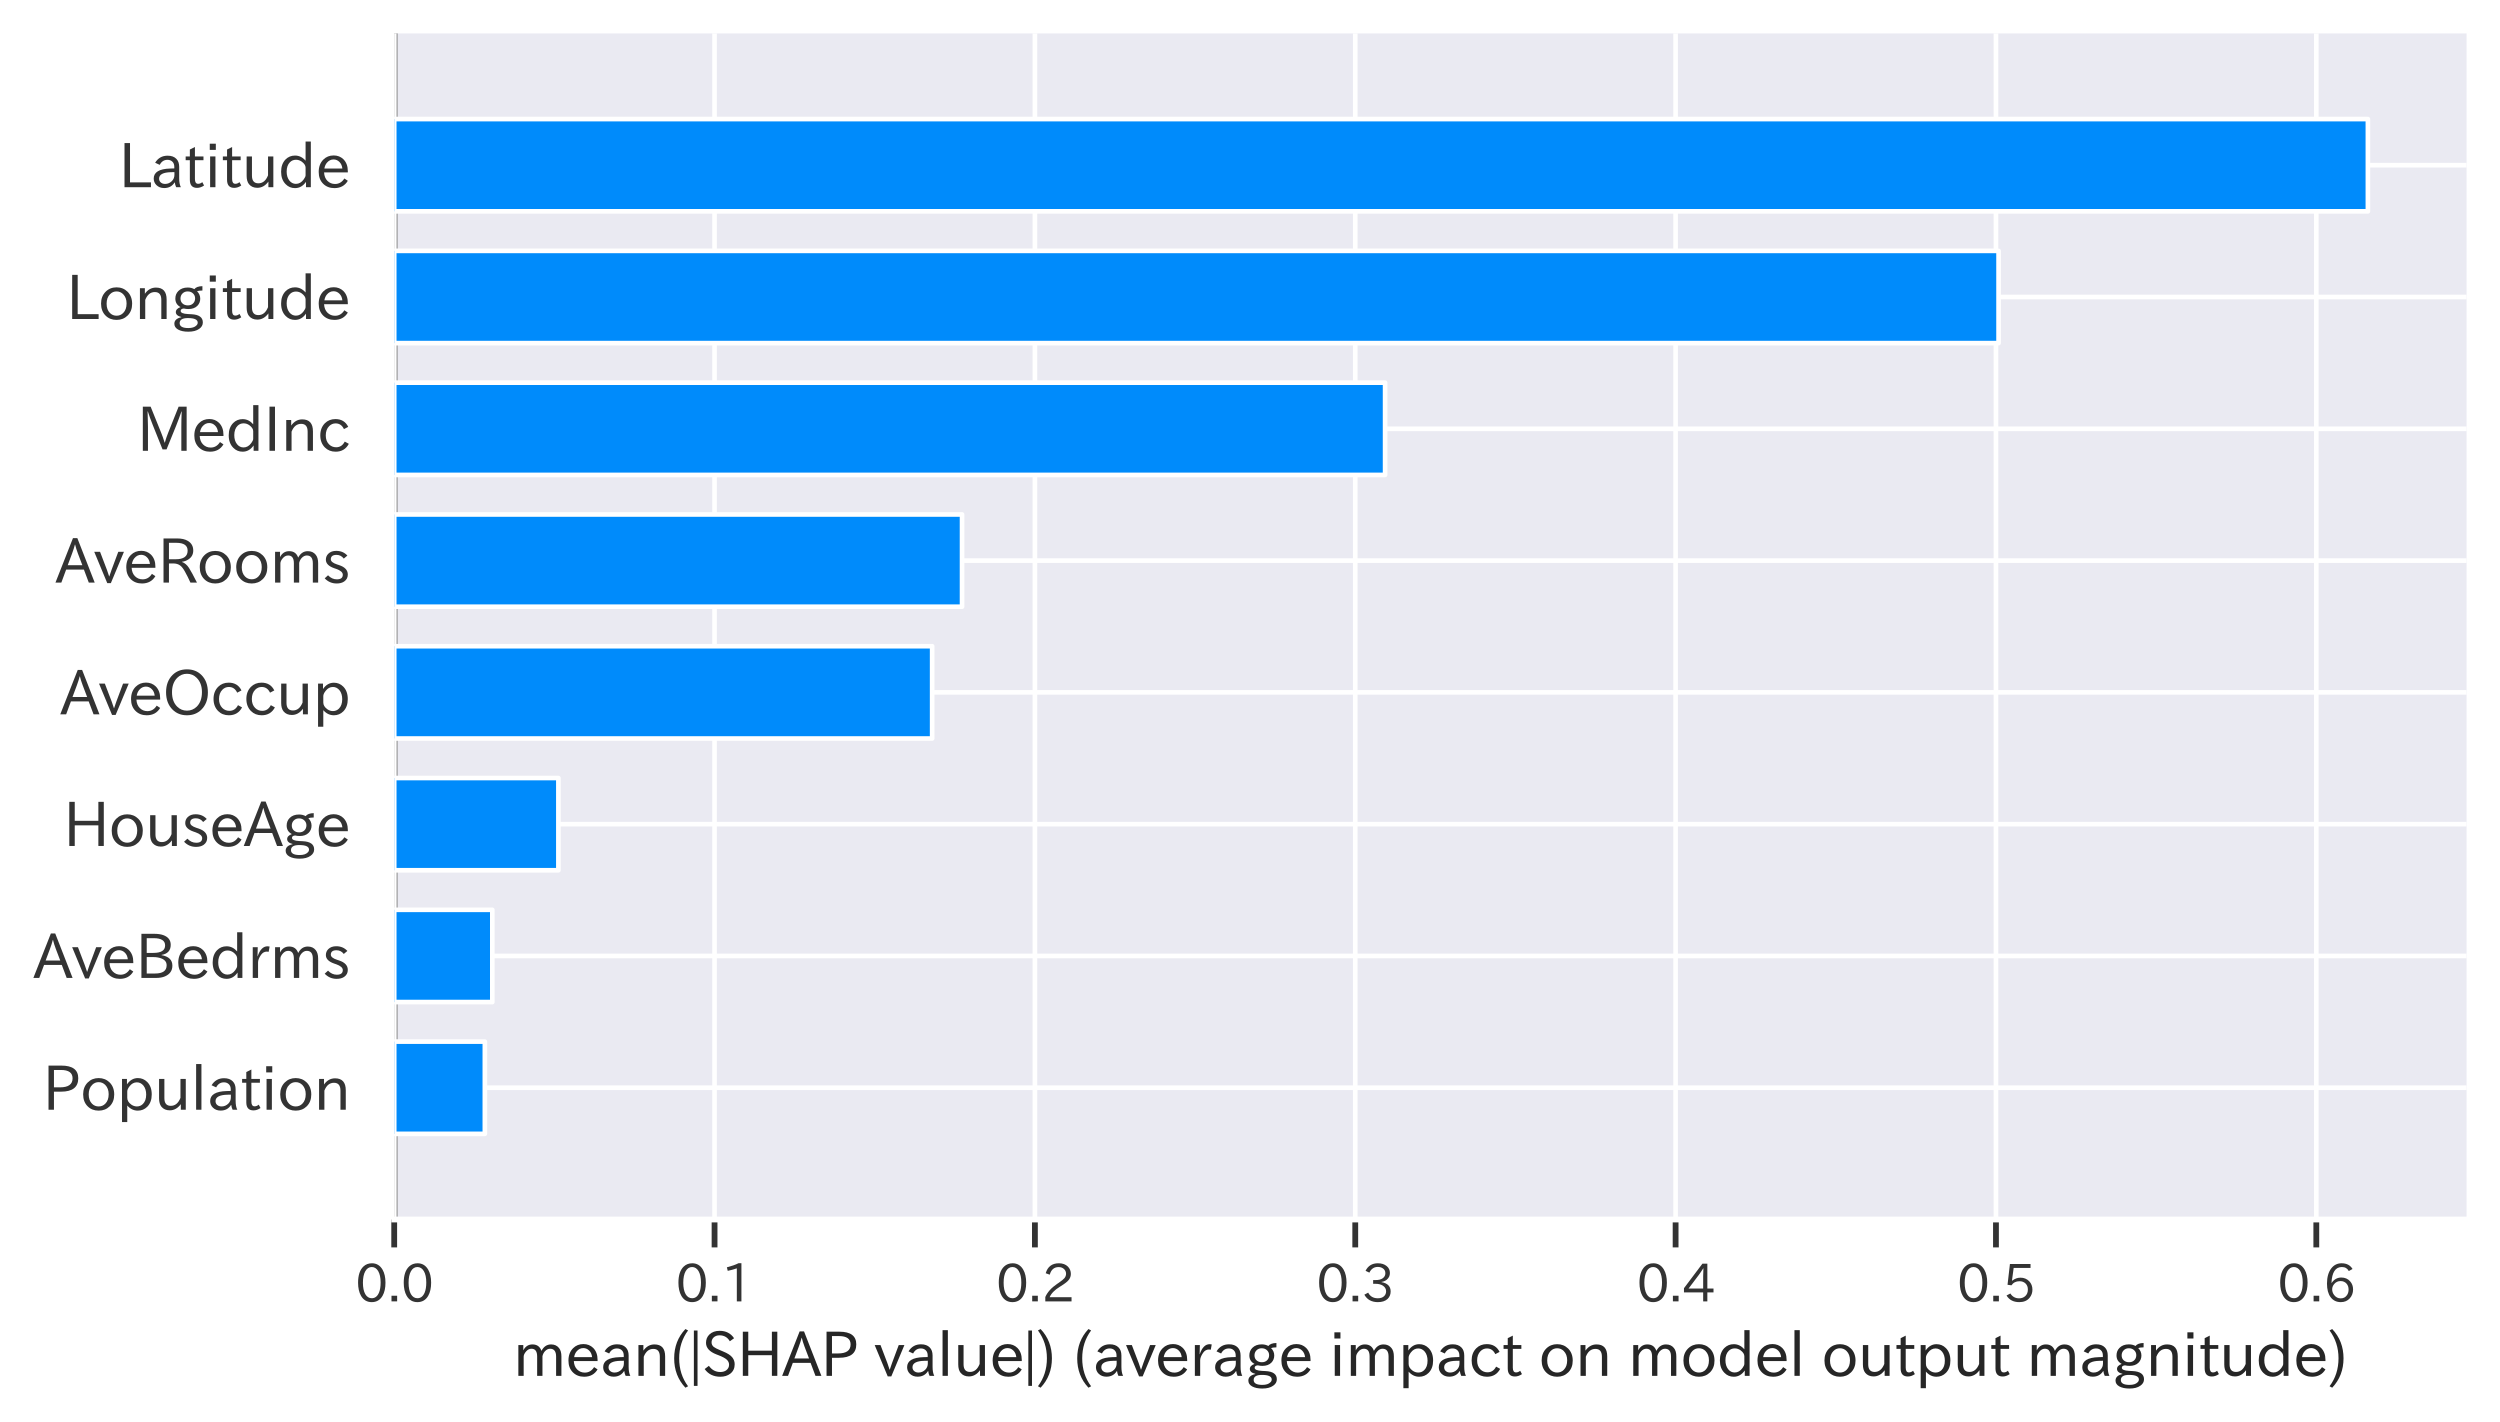 <?xml version="1.0" encoding="utf-8" standalone="no"?>
<!DOCTYPE svg PUBLIC "-//W3C//DTD SVG 1.1//EN"
  "http://www.w3.org/Graphics/SVG/1.1/DTD/svg11.dtd">
<svg xmlns:xlink="http://www.w3.org/1999/xlink" width="538.513pt" height="306.238pt" viewBox="0 0 538.513 306.238" xmlns="http://www.w3.org/2000/svg" version="1.1">
 <defs>
  <style type="text/css">*{stroke-linejoin: round; stroke-linecap: butt}</style>
 </defs>
 <g id="figure_1">
  <g id="patch_1">
   <path d="M 0 306.238 
L 538.513 306.238 
L 538.513 0 
L 0 0 
z
" style="fill: #ffffff"/>
  </g>
  <g id="axes_1">
   <g id="patch_2">
    <path d="M 84.913 262.692 
L 531.313 262.692 
L 531.313 7.2 
L 84.913 7.2 
z
" style="fill: #eaeaf2"/>
   </g>
   <g id="line2d_1">
    <path d="M 84.913 262.692 
L 84.913 7.2 
" clip-path="url(#pd1c15c060d)" style="fill: none; stroke: #999999; stroke-width: 1.5; stroke-linecap: round"/>
   </g>
   <g id="matplotlib.axis_1">
    <g id="xtick_1">
     <g id="line2d_2">
      <path d="M 84.913 262.692 
L 84.913 7.2 
" clip-path="url(#pd1c15c060d)" style="fill: none; stroke: #ffffff; stroke-linecap: round"/>
     </g>
     <g id="line2d_3">
      <defs>
       <path id="m224361857d" d="M 0 0 
L 0 6 
" style="stroke: #333333; stroke-width: 1.25"/>
      </defs>
      <g>
       <use xlink:href="#m224361857d" x="84.913" y="262.692" style="fill: #333333; stroke: #333333; stroke-width: 1.25"/>
      </g>
     </g>
     <g id="text_1">
      <!-- 0.0 -->
      <g style="fill: #333333" transform="translate(76.532 280.432)scale(0.11 -0.11)">
       <defs>
        <path id="IPAexGothic-30" d="M 2038 4725 
Q 2881 4725 3334 3944 
Q 3694 3325 3694 2344 
Q 3694 1372 3334 741 
Q 2888 -31 2016 -31 
Q 1147 -31 700 741 
Q 341 1372 341 2350 
Q 341 3713 1000 4334 
Q 1419 4725 2038 4725 
z
M 2016 4266 
Q 1516 4266 1228 3759 
Q 934 3247 934 2344 
Q 934 1456 1222 947 
Q 1513 447 2016 447 
Q 2619 447 2909 1153 
Q 3100 1622 3100 2375 
Q 3100 3256 2806 3759 
Q 2509 4266 2016 4266 
z
" transform="scale(0.016)"/>
        <path id="IPAexGothic-2e" d="M 1184 63 
L 494 63 
L 494 753 
L 1184 753 
L 1184 63 
z
" transform="scale(0.016)"/>
       </defs>
       <use xlink:href="#IPAexGothic-30"/>
       <use xlink:href="#IPAexGothic-2e" x="62.988"/>
       <use xlink:href="#IPAexGothic-30" x="89.404"/>
      </g>
     </g>
    </g>
    <g id="xtick_2">
     <g id="line2d_4">
      <path d="M 153.919 262.692 
L 153.919 7.2 
" clip-path="url(#pd1c15c060d)" style="fill: none; stroke: #ffffff; stroke-linecap: round"/>
     </g>
     <g id="line2d_5">
      <g>
       <use xlink:href="#m224361857d" x="153.919" y="262.692" style="fill: #333333; stroke: #333333; stroke-width: 1.25"/>
      </g>
     </g>
     <g id="text_2">
      <!-- 0.1 -->
      <g style="fill: #333333" transform="translate(145.537 280.432)scale(0.11 -0.11)">
       <defs>
        <path id="IPAexGothic-31" d="M 2463 63 
L 1900 63 
L 1900 4103 
Q 1372 3922 788 3797 
L 684 4231 
Q 1519 4441 2106 4731 
L 2463 4731 
L 2463 63 
z
" transform="scale(0.016)"/>
       </defs>
       <use xlink:href="#IPAexGothic-30"/>
       <use xlink:href="#IPAexGothic-2e" x="62.988"/>
       <use xlink:href="#IPAexGothic-31" x="89.404"/>
      </g>
     </g>
    </g>
    <g id="xtick_3">
     <g id="line2d_6">
      <path d="M 222.924 262.692 
L 222.924 7.2 
" clip-path="url(#pd1c15c060d)" style="fill: none; stroke: #ffffff; stroke-linecap: round"/>
     </g>
     <g id="line2d_7">
      <g>
       <use xlink:href="#m224361857d" x="222.924" y="262.692" style="fill: #333333; stroke: #333333; stroke-width: 1.25"/>
      </g>
     </g>
     <g id="text_3">
      <!-- 0.2 -->
      <g style="fill: #333333" transform="translate(214.542 280.432)scale(0.11 -0.11)">
       <defs>
        <path id="IPAexGothic-32" d="M 3659 63 
L 447 63 
L 447 594 
Q 825 1475 1894 2203 
L 2072 2322 
Q 2619 2697 2791 2906 
Q 2988 3153 2988 3444 
Q 2988 3772 2756 4003 
Q 2500 4259 2084 4259 
Q 1250 4259 991 3328 
L 497 3506 
Q 853 4725 2116 4725 
Q 2806 4725 3216 4316 
Q 3575 3947 3575 3425 
Q 3575 3038 3344 2722 
Q 3131 2416 2366 1938 
L 2231 1856 
Q 1256 1253 978 569 
L 3659 569 
L 3659 63 
z
" transform="scale(0.016)"/>
       </defs>
       <use xlink:href="#IPAexGothic-30"/>
       <use xlink:href="#IPAexGothic-2e" x="62.988"/>
       <use xlink:href="#IPAexGothic-32" x="89.404"/>
      </g>
     </g>
    </g>
    <g id="xtick_4">
     <g id="line2d_8">
      <path d="M 291.929 262.692 
L 291.929 7.2 
" clip-path="url(#pd1c15c060d)" style="fill: none; stroke: #ffffff; stroke-linecap: round"/>
     </g>
     <g id="line2d_9">
      <g>
       <use xlink:href="#m224361857d" x="291.929" y="262.692" style="fill: #333333; stroke: #333333; stroke-width: 1.25"/>
      </g>
     </g>
     <g id="text_4">
      <!-- 0.3 -->
      <g style="fill: #333333" transform="translate(283.548 280.432)scale(0.11 -0.11)">
       <defs>
        <path id="IPAexGothic-33" d="M 2381 2419 
Q 3506 2216 3506 1278 
Q 3506 716 3128 356 
Q 2709 -31 1944 -31 
Q 797 -31 288 881 
L 756 1131 
Q 1109 441 1938 441 
Q 2425 441 2694 691 
Q 2950 928 2950 1291 
Q 2950 1719 2566 1978 
Q 2216 2213 1644 2213 
L 1363 2213 
L 1363 2669 
L 1656 2669 
Q 2231 2669 2534 2888 
Q 2859 3119 2859 3509 
Q 2859 3934 2494 4138 
Q 2259 4278 1931 4278 
Q 1238 4278 903 3578 
L 434 3803 
Q 897 4725 1938 4725 
Q 2597 4725 3006 4394 
Q 3416 4069 3416 3534 
Q 3416 3028 3019 2706 
Q 2763 2500 2381 2444 
L 2381 2419 
z
" transform="scale(0.016)"/>
       </defs>
       <use xlink:href="#IPAexGothic-30"/>
       <use xlink:href="#IPAexGothic-2e" x="62.988"/>
       <use xlink:href="#IPAexGothic-33" x="89.404"/>
      </g>
     </g>
    </g>
    <g id="xtick_5">
     <g id="line2d_10">
      <path d="M 360.934 262.692 
L 360.934 7.2 
" clip-path="url(#pd1c15c060d)" style="fill: none; stroke: #ffffff; stroke-linecap: round"/>
     </g>
     <g id="line2d_11">
      <g>
       <use xlink:href="#m224361857d" x="360.934" y="262.692" style="fill: #333333; stroke: #333333; stroke-width: 1.25"/>
      </g>
     </g>
     <g id="text_5">
      <!-- 0.4 -->
      <g style="fill: #333333" transform="translate(352.553 280.432)scale(0.11 -0.11)">
       <defs>
        <path id="IPAexGothic-34" d="M 3813 1159 
L 3059 1159 
L 3059 63 
L 2547 63 
L 2547 1159 
L 197 1159 
L 197 1672 
L 2456 4678 
L 3059 4678 
L 3059 1634 
L 3813 1634 
L 3813 1159 
z
M 2578 4109 
L 2559 4109 
Q 2278 3656 2003 3284 
L 759 1634 
L 2547 1634 
L 2547 3144 
Q 2547 3481 2578 4109 
z
" transform="scale(0.016)"/>
       </defs>
       <use xlink:href="#IPAexGothic-30"/>
       <use xlink:href="#IPAexGothic-2e" x="62.988"/>
       <use xlink:href="#IPAexGothic-34" x="89.404"/>
      </g>
     </g>
    </g>
    <g id="xtick_6">
     <g id="line2d_12">
      <path d="M 429.94 262.692 
L 429.94 7.2 
" clip-path="url(#pd1c15c060d)" style="fill: none; stroke: #ffffff; stroke-linecap: round"/>
     </g>
     <g id="line2d_13">
      <g>
       <use xlink:href="#m224361857d" x="429.94" y="262.692" style="fill: #333333; stroke: #333333; stroke-width: 1.25"/>
      </g>
     </g>
     <g id="text_6">
      <!-- 0.5 -->
      <g style="fill: #333333" transform="translate(421.558 280.432)scale(0.11 -0.11)">
       <defs>
        <path id="IPAexGothic-35" d="M 1178 2603 
Q 1634 2963 2172 2963 
Q 2816 2963 3241 2528 
Q 3638 2113 3638 1497 
Q 3638 938 3297 513 
Q 2869 -31 2031 -31 
Q 959 -31 469 784 
L 938 1028 
Q 1309 434 2013 434 
Q 2466 434 2769 716 
Q 3081 1013 3081 1503 
Q 3081 1966 2806 2241 
Q 2519 2528 2056 2528 
Q 1406 2528 1072 2028 
L 591 2091 
L 884 4634 
L 3406 4634 
L 3406 4153 
L 1341 4153 
L 1134 2603 
L 1178 2603 
z
" transform="scale(0.016)"/>
       </defs>
       <use xlink:href="#IPAexGothic-30"/>
       <use xlink:href="#IPAexGothic-2e" x="62.988"/>
       <use xlink:href="#IPAexGothic-35" x="89.404"/>
      </g>
     </g>
    </g>
    <g id="xtick_7">
     <g id="line2d_14">
      <path d="M 498.945 262.692 
L 498.945 7.2 
" clip-path="url(#pd1c15c060d)" style="fill: none; stroke: #ffffff; stroke-linecap: round"/>
     </g>
     <g id="line2d_15">
      <g>
       <use xlink:href="#m224361857d" x="498.945" y="262.692" style="fill: #333333; stroke: #333333; stroke-width: 1.25"/>
      </g>
     </g>
     <g id="text_7">
      <!-- 0.6 -->
      <g style="fill: #333333" transform="translate(490.563 280.432)scale(0.11 -0.11)">
       <defs>
        <path id="IPAexGothic-36" d="M 1056 2328 
Q 1509 2981 2234 2981 
Q 2906 2981 3316 2513 
Q 3675 2106 3675 1522 
Q 3675 884 3272 434 
Q 2853 -31 2178 -31 
Q 1375 -31 922 581 
Q 481 1178 481 2228 
Q 481 3425 1013 4109 
Q 1494 4725 2272 4725 
Q 3191 4725 3609 4025 
L 3150 3775 
Q 2894 4266 2300 4266 
Q 1119 4266 1031 2328 
L 1056 2328 
z
M 2141 2547 
Q 1684 2547 1384 2206 
Q 1116 1900 1116 1541 
Q 1116 1156 1353 844 
Q 1672 428 2159 428 
Q 2669 428 2941 844 
Q 3125 1128 3125 1503 
Q 3125 1944 2881 2228 
Q 2600 2547 2141 2547 
z
" transform="scale(0.016)"/>
       </defs>
       <use xlink:href="#IPAexGothic-30"/>
       <use xlink:href="#IPAexGothic-2e" x="62.988"/>
       <use xlink:href="#IPAexGothic-36" x="89.404"/>
      </g>
     </g>
    </g>
    <g id="text_8">
     <!-- mean(|SHAP value|) (average impact on model output magnitude) -->
     <g style="fill: #262626" transform="translate(110.486 296.493)scale(0.13 -0.13)">
      <defs>
       <path id="IPAexGothic-6d" d="M 5022 63 
L 4472 63 
L 4472 2059 
Q 4472 2869 3847 2869 
Q 3550 2869 3303 2594 
Q 3128 2397 3059 2103 
L 3059 63 
L 2509 63 
L 2509 2066 
Q 2509 2869 1919 2869 
Q 1606 2869 1369 2594 
Q 1113 2306 1113 2041 
L 1113 63 
L 563 63 
L 563 3250 
L 1075 3250 
L 1075 2700 
Q 1391 3316 2028 3316 
Q 2725 3316 2956 2647 
Q 3303 3316 3953 3316 
Q 4478 3316 4772 2944 
Q 5022 2638 5022 2072 
L 5022 63 
z
" transform="scale(0.016)"/>
       <path id="IPAexGothic-65" d="M 863 1594 
Q 891 1041 1209 722 
Q 1534 397 1997 397 
Q 2606 397 2963 966 
L 3322 728 
Q 2869 -31 1931 -31 
Q 1222 -31 766 422 
Q 306 884 306 1641 
Q 306 2444 788 2925 
Q 1216 3353 1856 3353 
Q 2459 3353 2866 2956 
Q 3322 2494 3322 1722 
L 3322 1594 
L 863 1594 
z
M 2756 1997 
Q 2709 2431 2450 2681 
Q 2194 2938 1844 2938 
Q 1438 2938 1150 2591 
Q 953 2356 894 1997 
L 2756 1997 
z
" transform="scale(0.016)"/>
       <path id="IPAexGothic-61" d="M 3156 63 
L 2672 63 
Q 2559 303 2531 556 
L 2509 556 
Q 2147 -25 1428 -25 
Q 934 -25 622 288 
Q 347 563 347 959 
Q 347 1947 2050 1997 
L 2478 2009 
L 2478 2175 
Q 2478 2509 2288 2700 
Q 2088 2900 1775 2900 
Q 1238 2900 969 2378 
L 494 2597 
Q 938 3328 1788 3328 
Q 2375 3328 2691 3000 
Q 2984 2706 2984 2169 
L 2984 997 
Q 2984 400 3156 63 
z
M 2491 1625 
L 2141 1619 
Q 903 1591 903 953 
Q 903 728 1050 581 
Q 1231 403 1525 403 
Q 1934 403 2234 703 
Q 2491 969 2491 1344 
L 2491 1625 
z
" transform="scale(0.016)"/>
       <path id="IPAexGothic-6e" d="M 3328 63 
L 2778 63 
L 2778 2041 
Q 2778 2853 2106 2853 
Q 1428 2853 1113 2041 
L 1113 63 
L 563 63 
L 563 3250 
L 1075 3250 
L 1075 2675 
Q 1525 3316 2222 3316 
Q 3328 3316 3328 2072 
L 3328 63 
z
" transform="scale(0.016)"/>
       <path id="IPAexGothic-28" d="M 1928 -1016 
L 1653 -1166 
Q 488 69 488 1875 
Q 488 3678 1653 4909 
L 1928 4763 
Q 1006 3522 1006 1881 
Q 1006 203 1928 -1016 
z
" transform="scale(0.016)"/>
       <path id="IPAexGothic-7c" d="M 825 -978 
L 447 -978 
L 447 4756 
L 825 4756 
L 825 -978 
z
" transform="scale(0.016)"/>
       <path id="IPAexGothic-53" d="M 2919 3641 
Q 2563 4259 1853 4259 
Q 1453 4259 1213 4009 
Q 1028 3803 1028 3534 
Q 1028 3238 1266 3047 
Q 1444 2913 1984 2688 
L 2200 2597 
Q 2925 2306 3191 1953 
Q 3422 1644 3422 1259 
Q 3422 644 2969 288 
Q 2559 -31 1931 -31 
Q 881 -31 313 766 
L 753 1100 
Q 1203 459 1938 459 
Q 2288 459 2534 625 
Q 2841 847 2841 1216 
Q 2841 1503 2616 1728 
Q 2375 1959 1728 2206 
L 1541 2278 
Q 453 2694 453 3481 
Q 453 4006 806 4347 
Q 1203 4725 1863 4725 
Q 2841 4725 3359 3956 
L 2919 3641 
z
" transform="scale(0.016)"/>
       <path id="IPAexGothic-48" d="M 4181 63 
L 3619 63 
L 3619 2200 
L 1172 2200 
L 1172 63 
L 609 63 
L 609 4634 
L 1172 4634 
L 1172 2669 
L 3619 2669 
L 3619 4634 
L 4181 4634 
L 4181 63 
z
" transform="scale(0.016)"/>
       <path id="IPAexGothic-41" d="M 4056 63 
L 3444 63 
L 2938 1409 
L 1100 1409 
L 603 63 
L -6 63 
L 1806 4666 
L 2259 4666 
L 4056 63 
z
M 2778 1863 
L 2316 3078 
Q 2125 3588 2028 4000 
L 2009 4000 
Q 1897 3563 1716 3078 
L 1263 1863 
L 2778 1863 
z
" transform="scale(0.016)"/>
       <path id="IPAexGothic-50" d="M 609 4634 
L 1941 4634 
Q 3688 4634 3688 3322 
Q 3688 1934 1906 1934 
L 1172 1934 
L 1172 63 
L 609 63 
L 609 4634 
z
M 1172 2381 
L 1800 2381 
Q 3100 2381 3100 3316 
Q 3100 4181 1894 4181 
L 1172 4181 
L 1172 2381 
z
" transform="scale(0.016)"/>
       <path id="IPAexGothic-20" transform="scale(0.016)"/>
       <path id="IPAexGothic-76" d="M 3103 3250 
L 1747 6 
L 1375 6 
L 25 3250 
L 628 3250 
L 1338 1388 
L 1522 844 
L 1569 703 
L 1588 703 
Q 1641 884 1822 1388 
L 2516 3250 
L 3103 3250 
z
" transform="scale(0.016)"/>
       <path id="IPAexGothic-6c" d="M 1131 63 
L 581 63 
L 581 4794 
L 1131 4794 
L 1131 63 
z
" transform="scale(0.016)"/>
       <path id="IPAexGothic-75" d="M 3284 63 
L 2772 63 
L 2772 644 
Q 2300 0 1625 0 
Q 1072 0 763 375 
Q 519 678 519 1241 
L 519 3250 
L 1069 3250 
L 1069 1259 
Q 1069 466 1734 466 
Q 2406 466 2734 1291 
L 2734 3250 
L 3284 3250 
L 3284 63 
z
" transform="scale(0.016)"/>
       <path id="IPAexGothic-29" d="M 466 4909 
Q 1638 3672 1638 1875 
Q 1638 75 466 -1166 
L 191 -1016 
Q 1119 216 1119 1881 
Q 1119 3509 191 4763 
L 466 4909 
z
" transform="scale(0.016)"/>
       <path id="IPAexGothic-72" d="M 2309 3316 
L 2213 2769 
Q 2106 2791 2022 2791 
Q 1653 2791 1413 2444 
Q 1113 2006 1113 1675 
L 1113 63 
L 563 63 
L 563 3250 
L 1081 3250 
L 1056 2303 
L 1069 2303 
Q 1422 3341 2097 3341 
Q 2206 3341 2309 3316 
z
" transform="scale(0.016)"/>
       <path id="IPAexGothic-67" d="M 1331 1150 
Q 1006 1122 1006 900 
Q 1006 613 1763 575 
L 2131 556 
Q 3303 497 3303 -294 
Q 3303 -700 2925 -959 
Q 2519 -1253 1794 -1253 
Q 1138 -1253 738 -1028 
Q 353 -809 353 -428 
Q 353 84 1075 247 
L 1075 269 
Q 506 413 506 778 
Q 506 1116 994 1297 
Q 456 1575 456 2181 
Q 456 2650 769 2963 
Q 1128 3322 1738 3322 
Q 2125 3322 2422 3153 
Q 2650 3453 3259 3463 
L 3259 3013 
Q 2838 3003 2703 2938 
Q 3034 2613 3034 2169 
Q 3034 1728 2734 1425 
Q 2400 1094 1813 1094 
Q 1563 1094 1331 1150 
z
M 1734 2919 
Q 1409 2919 1197 2706 
Q 988 2497 988 2181 
Q 988 1872 1184 1684 
Q 1397 1472 1756 1472 
Q 2094 1472 2297 1678 
Q 2503 1881 2503 2203 
Q 2503 2497 2297 2700 
Q 2081 2919 1734 2919 
z
M 1753 159 
Q 903 159 903 -366 
Q 903 -875 1800 -875 
Q 2378 -875 2638 -606 
Q 2772 -481 2772 -313 
Q 2772 159 1753 159 
z
" transform="scale(0.016)"/>
       <path id="IPAexGothic-69" d="M 1178 3928 
L 550 3928 
L 550 4569 
L 1178 4569 
L 1178 3928 
z
M 1138 63 
L 588 63 
L 588 3250 
L 1138 3250 
L 1138 63 
z
" transform="scale(0.016)"/>
       <path id="IPAexGothic-70" d="M 1075 2688 
Q 1525 3341 2206 3341 
Q 2769 3341 3172 2938 
Q 3641 2469 3641 1644 
Q 3641 841 3178 372 
Q 2775 -31 2200 -31 
Q 1569 -31 1106 497 
L 1106 -1216 
L 563 -1216 
L 563 3250 
L 1075 3250 
L 1075 2688 
z
M 1106 1950 
L 1106 1291 
Q 1106 897 1516 600 
Q 1791 403 2106 403 
Q 2469 403 2725 659 
Q 3066 997 3066 1631 
Q 3066 2200 2784 2559 
Q 2503 2900 2100 2900 
Q 1656 2900 1338 2484 
Q 1106 2184 1106 1950 
z
" transform="scale(0.016)"/>
       <path id="IPAexGothic-63" d="M 3269 784 
Q 2834 -31 1900 -31 
Q 1228 -31 788 409 
Q 313 891 313 1663 
Q 313 2428 788 2913 
Q 1222 3347 1881 3347 
Q 2813 3347 3206 2541 
L 2763 2309 
Q 2484 2900 1900 2900 
Q 1516 2900 1234 2619 
Q 881 2266 881 1650 
Q 881 1069 1222 728 
Q 1522 428 1956 428 
Q 2547 428 2847 1016 
L 3269 784 
z
" transform="scale(0.016)"/>
       <path id="IPAexGothic-74" d="M 2125 241 
Q 1769 -6 1397 -6 
Q 653 -6 653 831 
L 653 2859 
L 219 2859 
L 219 3250 
L 653 3250 
L 653 3966 
L 1178 4228 
L 1178 3250 
L 2063 3250 
L 2063 2859 
L 1178 2859 
L 1178 906 
Q 1178 416 1513 416 
Q 1738 416 1941 588 
L 2125 241 
z
" transform="scale(0.016)"/>
       <path id="IPAexGothic-6f" d="M 1919 3341 
Q 2594 3341 3056 2888 
Q 3531 2413 3531 1638 
Q 3531 888 3066 422 
Q 2609 -31 1919 -31 
Q 1228 -31 781 416 
Q 313 881 313 1656 
Q 313 2413 788 2888 
Q 1241 3341 1919 3341 
z
M 1919 2919 
Q 1519 2919 1241 2631 
Q 888 2278 888 1650 
Q 888 1031 1234 684 
Q 1516 403 1919 403 
Q 2331 403 2609 691 
Q 2956 1038 2956 1672 
Q 2956 2269 2603 2631 
Q 2316 2919 1919 2919 
z
" transform="scale(0.016)"/>
       <path id="IPAexGothic-64" d="M 3391 63 
L 2891 63 
L 2891 619 
Q 2441 -31 1753 -31 
Q 1181 -31 788 372 
Q 313 844 313 1663 
Q 313 2466 772 2938 
Q 1169 3341 1753 3341 
Q 2384 3341 2847 2809 
L 2847 4794 
L 3391 4794 
L 3391 63 
z
M 2847 1303 
L 2847 2097 
Q 2847 2413 2456 2706 
Q 2181 2906 1853 2906 
Q 1484 2906 1228 2650 
Q 888 2309 888 1678 
Q 888 1109 1169 750 
Q 1441 409 1847 409 
Q 2322 409 2656 875 
Q 2847 1134 2847 1303 
z
" transform="scale(0.016)"/>
      </defs>
      <use xlink:href="#IPAexGothic-6d"/>
      <use xlink:href="#IPAexGothic-65" x="87.109"/>
      <use xlink:href="#IPAexGothic-61" x="143.994"/>
      <use xlink:href="#IPAexGothic-6e" x="198.975"/>
      <use xlink:href="#IPAexGothic-28" x="259.375"/>
      <use xlink:href="#IPAexGothic-7c" x="292.676"/>
      <use xlink:href="#IPAexGothic-53" x="312.695"/>
      <use xlink:href="#IPAexGothic-48" x="371.191"/>
      <use xlink:href="#IPAexGothic-41" x="446.191"/>
      <use xlink:href="#IPAexGothic-50" x="509.912"/>
      <use xlink:href="#IPAexGothic-20" x="572.021"/>
      <use xlink:href="#IPAexGothic-76" x="599.023"/>
      <use xlink:href="#IPAexGothic-61" x="647.607"/>
      <use xlink:href="#IPAexGothic-6c" x="702.588"/>
      <use xlink:href="#IPAexGothic-75" x="729.59"/>
      <use xlink:href="#IPAexGothic-65" x="789.99"/>
      <use xlink:href="#IPAexGothic-7c" x="846.875"/>
      <use xlink:href="#IPAexGothic-29" x="866.895"/>
      <use xlink:href="#IPAexGothic-20" x="900.195"/>
      <use xlink:href="#IPAexGothic-28" x="927.197"/>
      <use xlink:href="#IPAexGothic-61" x="960.498"/>
      <use xlink:href="#IPAexGothic-76" x="1015.479"/>
      <use xlink:href="#IPAexGothic-65" x="1064.062"/>
      <use xlink:href="#IPAexGothic-72" x="1120.947"/>
      <use xlink:href="#IPAexGothic-61" x="1157.959"/>
      <use xlink:href="#IPAexGothic-67" x="1212.939"/>
      <use xlink:href="#IPAexGothic-65" x="1268.457"/>
      <use xlink:href="#IPAexGothic-20" x="1325.342"/>
      <use xlink:href="#IPAexGothic-69" x="1352.344"/>
      <use xlink:href="#IPAexGothic-6d" x="1379.346"/>
      <use xlink:href="#IPAexGothic-70" x="1466.455"/>
      <use xlink:href="#IPAexGothic-61" x="1528.564"/>
      <use xlink:href="#IPAexGothic-63" x="1583.545"/>
      <use xlink:href="#IPAexGothic-74" x="1637.939"/>
      <use xlink:href="#IPAexGothic-20" x="1672.559"/>
      <use xlink:href="#IPAexGothic-6f" x="1699.561"/>
      <use xlink:href="#IPAexGothic-6e" x="1759.961"/>
      <use xlink:href="#IPAexGothic-20" x="1820.361"/>
      <use xlink:href="#IPAexGothic-6d" x="1847.363"/>
      <use xlink:href="#IPAexGothic-6f" x="1934.473"/>
      <use xlink:href="#IPAexGothic-64" x="1994.873"/>
      <use xlink:href="#IPAexGothic-65" x="2057.275"/>
      <use xlink:href="#IPAexGothic-6c" x="2114.16"/>
      <use xlink:href="#IPAexGothic-20" x="2141.162"/>
      <use xlink:href="#IPAexGothic-6f" x="2168.164"/>
      <use xlink:href="#IPAexGothic-75" x="2228.564"/>
      <use xlink:href="#IPAexGothic-74" x="2288.965"/>
      <use xlink:href="#IPAexGothic-70" x="2323.584"/>
      <use xlink:href="#IPAexGothic-75" x="2385.693"/>
      <use xlink:href="#IPAexGothic-74" x="2446.094"/>
      <use xlink:href="#IPAexGothic-20" x="2480.713"/>
      <use xlink:href="#IPAexGothic-6d" x="2507.715"/>
      <use xlink:href="#IPAexGothic-61" x="2594.824"/>
      <use xlink:href="#IPAexGothic-67" x="2649.805"/>
      <use xlink:href="#IPAexGothic-6e" x="2705.322"/>
      <use xlink:href="#IPAexGothic-69" x="2765.723"/>
      <use xlink:href="#IPAexGothic-74" x="2792.725"/>
      <use xlink:href="#IPAexGothic-75" x="2827.344"/>
      <use xlink:href="#IPAexGothic-64" x="2887.744"/>
      <use xlink:href="#IPAexGothic-65" x="2950.146"/>
      <use xlink:href="#IPAexGothic-29" x="3007.031"/>
     </g>
    </g>
   </g>
   <g id="matplotlib.axis_2">
    <g id="ytick_1">
     <g id="line2d_16">
      <path d="M 84.913 234.304 
L 531.313 234.304 
" clip-path="url(#pd1c15c060d)" style="fill: none; stroke: #ffffff; stroke-linecap: round"/>
     </g>
     <g id="text_9">
      <!-- Population -->
      <g style="fill: #333333" transform="translate(9.185 239.173)scale(0.13 -0.13)">
       <use xlink:href="#IPAexGothic-50"/>
       <use xlink:href="#IPAexGothic-6f" x="62.109"/>
       <use xlink:href="#IPAexGothic-70" x="122.51"/>
       <use xlink:href="#IPAexGothic-75" x="184.619"/>
       <use xlink:href="#IPAexGothic-6c" x="245.02"/>
       <use xlink:href="#IPAexGothic-61" x="272.021"/>
       <use xlink:href="#IPAexGothic-74" x="327.002"/>
       <use xlink:href="#IPAexGothic-69" x="361.621"/>
       <use xlink:href="#IPAexGothic-6f" x="388.623"/>
       <use xlink:href="#IPAexGothic-6e" x="449.023"/>
      </g>
     </g>
    </g>
    <g id="ytick_2">
     <g id="line2d_17">
      <path d="M 84.913 205.916 
L 531.313 205.916 
" clip-path="url(#pd1c15c060d)" style="fill: none; stroke: #ffffff; stroke-linecap: round"/>
     </g>
     <g id="text_10">
      <!-- AveBedrms -->
      <g style="fill: #333333" transform="translate(7.2 210.785)scale(0.13 -0.13)">
       <defs>
        <path id="IPAexGothic-42" d="M 2688 2425 
Q 3816 2225 3816 1338 
Q 3816 556 3041 222 
Q 2672 63 2094 63 
L 609 63 
L 609 4634 
L 1916 4634 
Q 2494 4634 2869 4500 
Q 3644 4222 3644 3491 
Q 3644 2609 2688 2447 
L 2688 2425 
z
M 1159 2656 
L 1844 2656 
Q 3063 2656 3063 3431 
Q 3063 4181 1881 4181 
L 1159 4181 
L 1159 2656 
z
M 1159 522 
L 2016 522 
Q 3222 522 3222 1369 
Q 3222 1897 2625 2100 
Q 2278 2222 1875 2222 
L 1159 2222 
L 1159 522 
z
" transform="scale(0.016)"/>
        <path id="IPAexGothic-73" d="M 2234 2547 
Q 1938 2931 1484 2931 
Q 891 2931 891 2475 
Q 891 2153 1531 1944 
L 1741 1875 
Q 2650 1578 2650 894 
Q 2650 434 2272 172 
Q 1972 -31 1497 -31 
Q 766 -31 256 503 
L 603 819 
Q 997 397 1516 397 
Q 2131 397 2131 875 
Q 2131 1238 1453 1478 
L 1234 1553 
Q 378 1853 378 2431 
Q 378 2797 628 3047 
Q 928 3347 1453 3347 
Q 2156 3347 2606 2859 
L 2234 2547 
z
" transform="scale(0.016)"/>
       </defs>
       <use xlink:href="#IPAexGothic-41"/>
       <use xlink:href="#IPAexGothic-76" x="63.721"/>
       <use xlink:href="#IPAexGothic-65" x="112.305"/>
       <use xlink:href="#IPAexGothic-42" x="169.189"/>
       <use xlink:href="#IPAexGothic-65" x="235.107"/>
       <use xlink:href="#IPAexGothic-64" x="291.992"/>
       <use xlink:href="#IPAexGothic-72" x="354.395"/>
       <use xlink:href="#IPAexGothic-6d" x="391.406"/>
       <use xlink:href="#IPAexGothic-73" x="478.516"/>
      </g>
     </g>
    </g>
    <g id="ytick_3">
     <g id="line2d_18">
      <path d="M 84.913 177.528 
L 531.313 177.528 
" clip-path="url(#pd1c15c060d)" style="fill: none; stroke: #ffffff; stroke-linecap: round"/>
     </g>
     <g id="text_11">
      <!-- HouseAge -->
      <g style="fill: #333333" transform="translate(13.661 182.359)scale(0.13 -0.13)">
       <use xlink:href="#IPAexGothic-48"/>
       <use xlink:href="#IPAexGothic-6f" x="75"/>
       <use xlink:href="#IPAexGothic-75" x="135.4"/>
       <use xlink:href="#IPAexGothic-73" x="195.801"/>
       <use xlink:href="#IPAexGothic-65" x="241.992"/>
       <use xlink:href="#IPAexGothic-41" x="298.877"/>
       <use xlink:href="#IPAexGothic-67" x="362.598"/>
       <use xlink:href="#IPAexGothic-65" x="418.115"/>
      </g>
     </g>
    </g>
    <g id="ytick_4">
     <g id="line2d_19">
      <path d="M 84.913 149.14 
L 531.313 149.14 
" clip-path="url(#pd1c15c060d)" style="fill: none; stroke: #ffffff; stroke-linecap: round"/>
     </g>
     <g id="text_12">
      <!-- AveOccup -->
      <g style="fill: #333333" transform="translate(12.991 154.009)scale(0.13 -0.13)">
       <defs>
        <path id="IPAexGothic-4f" d="M 2541 4725 
Q 3456 4725 4044 4138 
Q 4709 3472 4709 2331 
Q 4709 1219 4031 550 
Q 3450 -31 2541 -31 
Q 1638 -31 1056 550 
Q 378 1219 378 2356 
Q 378 3469 1044 4138 
Q 1631 4725 2541 4725 
z
M 2541 4266 
Q 1953 4266 1531 3844 
Q 994 3303 994 2350 
Q 994 1391 1531 863 
Q 1947 447 2541 447 
Q 3131 447 3556 863 
Q 4094 1400 4094 2375 
Q 4094 3297 3550 3844 
Q 3138 4266 2541 4266 
z
" transform="scale(0.016)"/>
       </defs>
       <use xlink:href="#IPAexGothic-41"/>
       <use xlink:href="#IPAexGothic-76" x="63.721"/>
       <use xlink:href="#IPAexGothic-65" x="112.305"/>
       <use xlink:href="#IPAexGothic-4f" x="169.189"/>
       <use xlink:href="#IPAexGothic-63" x="248.877"/>
       <use xlink:href="#IPAexGothic-63" x="303.271"/>
       <use xlink:href="#IPAexGothic-75" x="357.666"/>
       <use xlink:href="#IPAexGothic-70" x="418.066"/>
      </g>
     </g>
    </g>
    <g id="ytick_5">
     <g id="line2d_20">
      <path d="M 84.913 120.752 
L 531.313 120.752 
" clip-path="url(#pd1c15c060d)" style="fill: none; stroke: #ffffff; stroke-linecap: round"/>
     </g>
     <g id="text_13">
      <!-- AveRooms -->
      <g style="fill: #333333" transform="translate(11.961 125.621)scale(0.13 -0.13)">
       <defs>
        <path id="IPAexGothic-52" d="M 4072 63 
L 3394 63 
Q 3138 641 2828 1197 
Q 2584 1641 2344 1825 
Q 2050 2044 1625 2044 
L 1172 2044 
L 1172 63 
L 609 63 
L 609 4634 
L 2009 4634 
Q 2713 4634 3131 4378 
Q 3688 4044 3688 3381 
Q 3688 2784 3181 2459 
Q 2906 2272 2522 2216 
L 2522 2197 
Q 2941 2050 3247 1581 
Q 3516 1166 4072 63 
z
M 1172 2478 
L 1869 2478 
Q 3106 2478 3106 3369 
Q 3106 4181 1928 4181 
L 1172 4181 
L 1172 2478 
z
" transform="scale(0.016)"/>
       </defs>
       <use xlink:href="#IPAexGothic-41"/>
       <use xlink:href="#IPAexGothic-76" x="63.721"/>
       <use xlink:href="#IPAexGothic-65" x="112.305"/>
       <use xlink:href="#IPAexGothic-52" x="169.189"/>
       <use xlink:href="#IPAexGothic-6f" x="233.984"/>
       <use xlink:href="#IPAexGothic-6f" x="294.385"/>
       <use xlink:href="#IPAexGothic-6d" x="354.785"/>
       <use xlink:href="#IPAexGothic-73" x="441.895"/>
      </g>
     </g>
    </g>
    <g id="ytick_6">
     <g id="line2d_21">
      <path d="M 84.913 92.364 
L 531.313 92.364 
" clip-path="url(#pd1c15c060d)" style="fill: none; stroke: #ffffff; stroke-linecap: round"/>
     </g>
     <g id="text_14">
      <!-- MedInc -->
      <g style="fill: #333333" transform="translate(29.499 97.233)scale(0.13 -0.13)">
       <defs>
        <path id="IPAexGothic-4d" d="M 5147 63 
L 4597 63 
L 4597 2534 
Q 4597 3281 4634 4134 
L 4609 4134 
Q 4356 3409 4066 2675 
L 3066 209 
L 2650 209 
L 1641 2725 
Q 1328 3506 1128 4141 
L 1103 4141 
Q 1141 3131 1141 2553 
L 1141 63 
L 609 63 
L 609 4634 
L 1416 4634 
L 2503 1944 
Q 2697 1472 2869 906 
L 2888 906 
Q 3028 1416 3234 1931 
L 4316 4634 
L 5147 4634 
L 5147 63 
z
" transform="scale(0.016)"/>
        <path id="IPAexGothic-49" d="M 1203 63 
L 634 63 
L 634 4634 
L 1203 4634 
L 1203 63 
z
" transform="scale(0.016)"/>
       </defs>
       <use xlink:href="#IPAexGothic-4d"/>
       <use xlink:href="#IPAexGothic-65" x="90.186"/>
       <use xlink:href="#IPAexGothic-64" x="147.07"/>
       <use xlink:href="#IPAexGothic-49" x="209.473"/>
       <use xlink:href="#IPAexGothic-6e" x="238.379"/>
       <use xlink:href="#IPAexGothic-63" x="298.779"/>
      </g>
     </g>
    </g>
    <g id="ytick_7">
     <g id="line2d_22">
      <path d="M 84.913 63.976 
L 531.313 63.976 
" clip-path="url(#pd1c15c060d)" style="fill: none; stroke: #ffffff; stroke-linecap: round"/>
     </g>
     <g id="text_15">
      <!-- Longitude -->
      <g style="fill: #333333" transform="translate(14.281 68.845)scale(0.13 -0.13)">
       <defs>
        <path id="IPAexGothic-4c" d="M 3347 63 
L 609 63 
L 609 4634 
L 1178 4634 
L 1178 563 
L 3347 563 
L 3347 63 
z
" transform="scale(0.016)"/>
       </defs>
       <use xlink:href="#IPAexGothic-4c"/>
       <use xlink:href="#IPAexGothic-6f" x="52.588"/>
       <use xlink:href="#IPAexGothic-6e" x="112.988"/>
       <use xlink:href="#IPAexGothic-67" x="173.389"/>
       <use xlink:href="#IPAexGothic-69" x="228.906"/>
       <use xlink:href="#IPAexGothic-74" x="255.908"/>
       <use xlink:href="#IPAexGothic-75" x="290.527"/>
       <use xlink:href="#IPAexGothic-64" x="350.928"/>
       <use xlink:href="#IPAexGothic-65" x="413.33"/>
      </g>
     </g>
    </g>
    <g id="ytick_8">
     <g id="line2d_23">
      <path d="M 84.913 35.588 
L 531.313 35.588 
" clip-path="url(#pd1c15c060d)" style="fill: none; stroke: #ffffff; stroke-linecap: round"/>
     </g>
     <g id="text_16">
      <!-- Latitude -->
      <g style="fill: #333333" transform="translate(25.554 40.457)scale(0.13 -0.13)">
       <use xlink:href="#IPAexGothic-4c"/>
       <use xlink:href="#IPAexGothic-61" x="52.588"/>
       <use xlink:href="#IPAexGothic-74" x="107.568"/>
       <use xlink:href="#IPAexGothic-69" x="142.188"/>
       <use xlink:href="#IPAexGothic-74" x="169.189"/>
       <use xlink:href="#IPAexGothic-75" x="203.809"/>
       <use xlink:href="#IPAexGothic-64" x="264.209"/>
       <use xlink:href="#IPAexGothic-65" x="326.611"/>
      </g>
     </g>
    </g>
   </g>
   <g id="patch_3">
    <path d="M 84.913 244.24 
L 104.439 244.24 
L 104.439 224.368 
L 84.913 224.368 
z
" clip-path="url(#pd1c15c060d)" style="fill: #008bfb; stroke: #ffffff; stroke-linejoin: miter"/>
   </g>
   <g id="patch_4">
    <path d="M 84.913 215.852 
L 106.048 215.852 
L 106.048 195.98 
L 84.913 195.98 
z
" clip-path="url(#pd1c15c060d)" style="fill: #008bfb; stroke: #ffffff; stroke-linejoin: miter"/>
   </g>
   <g id="patch_5">
    <path d="M 84.913 187.464 
L 120.278 187.464 
L 120.278 167.592 
L 84.913 167.592 
z
" clip-path="url(#pd1c15c060d)" style="fill: #008bfb; stroke: #ffffff; stroke-linejoin: miter"/>
   </g>
   <g id="patch_6">
    <path d="M 84.913 159.076 
L 200.791 159.076 
L 200.791 139.204 
L 84.913 139.204 
z
" clip-path="url(#pd1c15c060d)" style="fill: #008bfb; stroke: #ffffff; stroke-linejoin: miter"/>
   </g>
   <g id="patch_7">
    <path d="M 84.913 130.688 
L 207.231 130.688 
L 207.231 110.816 
L 84.913 110.816 
z
" clip-path="url(#pd1c15c060d)" style="fill: #008bfb; stroke: #ffffff; stroke-linejoin: miter"/>
   </g>
   <g id="patch_8">
    <path d="M 84.913 102.3 
L 298.357 102.3 
L 298.357 82.428 
L 84.913 82.428 
z
" clip-path="url(#pd1c15c060d)" style="fill: #008bfb; stroke: #ffffff; stroke-linejoin: miter"/>
   </g>
   <g id="patch_9">
    <path d="M 84.913 73.912 
L 430.502 73.912 
L 430.502 54.04 
L 84.913 54.04 
z
" clip-path="url(#pd1c15c060d)" style="fill: #008bfb; stroke: #ffffff; stroke-linejoin: miter"/>
   </g>
   <g id="patch_10">
    <path d="M 84.913 45.524 
L 510.056 45.524 
L 510.056 25.652 
L 84.913 25.652 
z
" clip-path="url(#pd1c15c060d)" style="fill: #008bfb; stroke: #ffffff; stroke-linejoin: miter"/>
   </g>
   <g id="patch_11">
    <path d="M 84.913 262.692 
L 531.313 262.692 
" style="fill: none; stroke: #ffffff; stroke-width: 1.25; stroke-linejoin: miter; stroke-linecap: square"/>
   </g>
  </g>
 </g>
 <defs>
  <clipPath id="pd1c15c060d">
   <rect x="84.913" y="7.2" width="446.4" height="255.492"/>
  </clipPath>
 </defs>
</svg>
